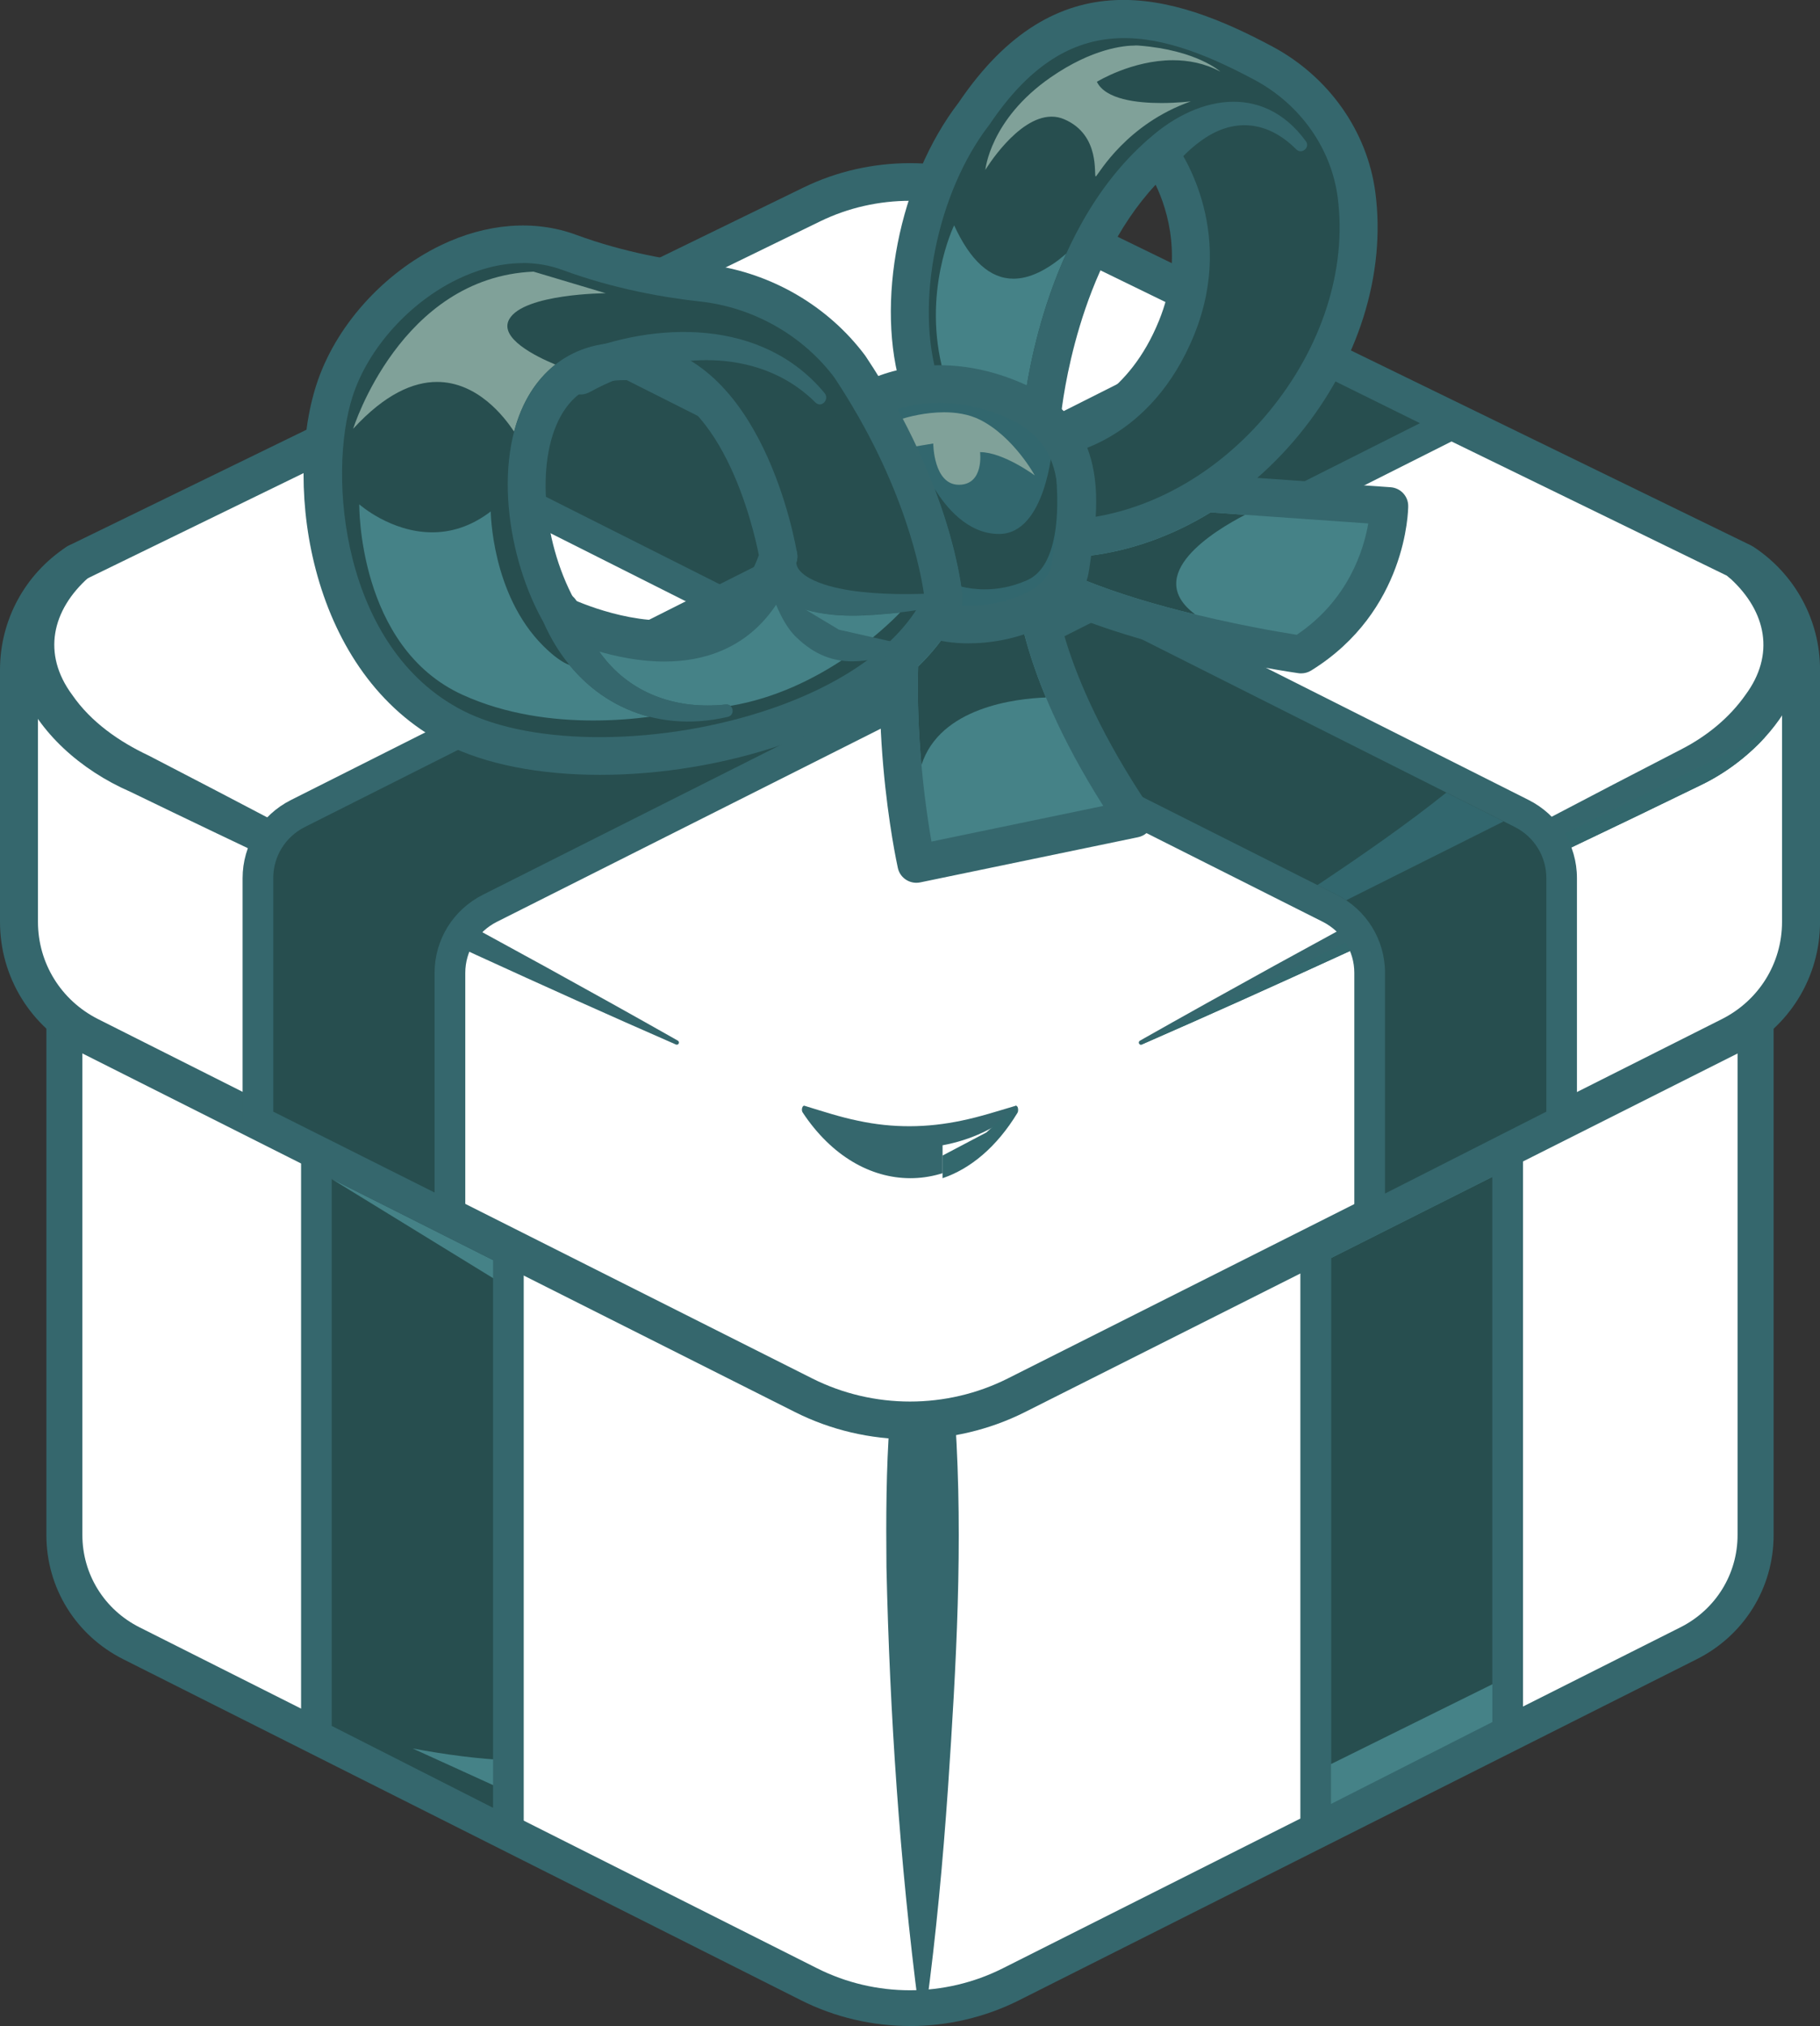 <?xml version="1.0" encoding="UTF-8"?><svg id="Capa_1" xmlns="http://www.w3.org/2000/svg" xmlns:xlink="http://www.w3.org/1999/xlink" viewBox="0 0 361 401.73"><rect x="0" y="0" width="361" height="401.73" fill="#333333" stroke="none"/><defs><style>.cls-1{fill:#fff;}.cls-2{clip-path:url(#clippath-2);}.cls-3{clip-path:url(#clippath-1);}.cls-4{fill:#33686d;}.cls-5{fill:#458287;}.cls-6{clip-path:url(#clippath);}.cls-7{fill:none;}.cls-8{fill:#80a199;}.cls-9{fill:#274e4f;}.cls-10{fill:#32676e;}.cls-11{fill:#35676d;}</style><clipPath id="clippath"><rect class="cls-7" x="0" width="361" height="401.73"/></clipPath><clipPath id="clippath-1"><rect class="cls-7" x="0" width="361" height="401.73"/></clipPath><clipPath id="clippath-2"><rect class="cls-7" x="0" width="361" height="401.73"/></clipPath></defs><g class="cls-6"><path class="cls-1" d="M348.23,185.53v118.85c0,9.07-5.14,17.37-13.3,21.46l-134.39,67.61c-12.6,6.34-27.48,6.34-40.07,0L26.07,325.84c-8.16-4.1-13.29-12.39-13.29-21.46v-118.85c0-8.13,4.11-15.72,10.95-20.2L162.03,97.94c11.65-5.67,25.29-5.67,36.94,0l138.3,67.38c6.84,4.48,10.96,12.07,10.96,20.2"/><path class="cls-1" d="M20.63,211.04v92.83s-.34,12.04,14.46,17.42l11.36,4.92c.17,.07,.34,.11,.51,.11,1.02,0,1.68-1.35,.76-2.12-7.09-5.93-16.42-15.33-16.42-23.74v-84.05l-10.67-5.37Z"/><path class="cls-11" d="M25.51,168.39c-5.74,3.85-9.17,10.24-9.17,17.13v118.85c0,7.77,4.35,14.79,11.34,18.3l134.4,67.61c11.53,5.81,25.3,5.81,36.83,0l134.4-67.61c6.99-3.51,11.34-10.53,11.34-18.3v-118.85c0-6.88-3.42-13.27-9.17-17.13L197.4,101.13c-10.58-5.15-23.22-5.15-33.79,0L25.51,168.39Zm154.99,233.33c-7.44,0-14.87-1.7-21.65-5.12L24.45,329c-9.41-4.73-15.25-14.16-15.25-24.62v-118.85c0-9.35,4.7-18.01,12.56-23.17,.13-.08,.26-.16,.4-.22L160.45,94.77c12.55-6.11,27.54-6.11,40.09,0l138.31,67.37c.14,.06,.27,.14,.4,.22,7.86,5.16,12.55,13.82,12.55,23.17v118.85c0,10.46-5.85,19.9-15.26,24.62l-134.39,67.61c-6.78,3.41-14.21,5.12-21.65,5.12"/></g><polygon class="cls-5" points="299.05 216.22 299.05 343.3 260.97 362.62 260.97 235.01 299.05 216.22"/><g class="cls-3"><path class="cls-1" d="M340.83,210.8l-38.74,19.49v100.67l29.57-14.63s9.17-4.35,9.17-24.07v-81.46Zm-82.9,41.71l-54.62,27.48c-4.87,2.45-10.07,4.07-15.37,4.84v85.61l-.99,17.45,70.98-35.1v-100.28Z"/></g><polygon class="cls-9" points="296.01 233.35 264 249.45 264 349.79 296.01 333.96 296.01 233.35"/><polygon class="cls-9" points="62.76 216.98 62.76 344.06 100.85 363.39 100.85 235.78 62.76 216.98"/><g class="cls-2"><path class="cls-1" d="M100.85,251.39v3.92l56.8,34.88c-.47,43.31-20.57,58.98-51.79,58.98-1.64,0-3.31-.04-5.01-.13v6.3l71.52,32.56v-103.17c-5.05-.81-10.01-2.39-14.67-4.74l-56.84-28.6Z"/><path class="cls-5" d="M65.6,233.66l35.24,21.64v-3.92l-35.24-17.73Zm16.2,113.01l19.04,8.67v-6.29c-6-.3-12.36-1.11-19.04-2.37"/><path class="cls-11" d="M264.01,236.88v120.81l32-16.24v-120.37l-32,15.8Zm-3.04,128.75c-.55,0-1.1-.15-1.59-.45-.9-.55-1.45-1.52-1.45-2.57v-127.6c0-1.14,.65-2.19,1.69-2.7l38.08-18.8c.94-.47,2.05-.42,2.95,.14,.9,.55,1.44,1.52,1.44,2.56v127.09c0,1.13-.64,2.16-1.66,2.68l-38.08,19.32c-.43,.22-.91,.33-1.38,.33"/><path class="cls-11" d="M65.8,342.22l32,16.24v-120.81l-32-15.8v120.37Zm35.04,24.18c-.47,0-.95-.11-1.39-.33l-38.08-19.32c-1.01-.52-1.65-1.55-1.65-2.68v-127.09c0-1.04,.55-2.01,1.44-2.56,.9-.55,2.01-.6,2.95-.14l38.08,18.8c1.03,.51,1.69,1.56,1.69,2.7v127.6c0,1.05-.55,2.02-1.46,2.57-.48,.29-1.03,.45-1.58,.45"/><path class="cls-1" d="M357.24,132.81v49.97c0,9.56-5.42,18.3-14.02,22.62l-141.61,71.24c-13.27,6.68-28.95,6.68-42.22,0L17.77,205.41c-8.59-4.32-14-13.06-14-22.62v-49.97c0-8.57,4.33-16.57,11.54-21.29L161.04,40.53c12.27-5.98,26.65-5.98,38.93,0l145.73,70.99c7.2,4.72,11.54,12.72,11.54,21.29"/><path class="cls-1" d="M12.78,154.33v42.55c2.28,2.11,5.09,3.89,8.33,5.19l6.04,2.45v-42.43l-14.37-7.77Z"/><path class="cls-11" d="M17.19,114.77c-6.06,4.06-9.66,10.79-9.66,18.05v49.97c0,8.19,4.58,15.58,11.94,19.29l141.63,71.24c12.15,6.11,26.66,6.11,38.81,0l141.61-71.24c7.37-3.71,11.95-11.09,11.95-19.29v-49.97c0-7.26-3.61-13.99-9.66-18.05L198.31,43.88c-11.14-5.42-24.46-5.42-35.61,0L17.19,114.77Zm163.31,170.61c-7.83,0-15.67-1.8-22.81-5.39L16.07,208.74c-9.91-4.99-16.07-14.93-16.07-25.95v-49.97c0-9.86,4.94-18.98,13.23-24.41,.14-.09,.27-.17,.42-.24L159.38,37.18c13.23-6.44,29.02-6.44,42.25,0l145.73,70.99c.14,.07,.28,.15,.42,.24,8.28,5.44,13.23,14.56,13.23,24.41v49.97c0,11.03-6.16,20.97-16.07,25.95l-141.61,71.24c-7.14,3.59-14.97,5.39-22.81,5.39"/><path class="cls-11" d="M201.81,220.57c-11.41,17.47-31.17,17.32-42.61,0-.33-.5-.04-1.47,.39-1.31,3.71,1.14,7.18,2.27,10.63,2.97,6.91,1.48,13.65,1.42,20.56-.04,3.46-.71,6.92-1.82,10.63-2.92,.42-.16,.73,.82,.4,1.31"/><path class="cls-11" d="M17.56,114.51c-7.26,6.47-9.26,15.14-3.24,23.27,3.72,5.39,9.28,9.26,15.18,12.04,35.29,18.26,70.36,36.95,104.95,56.52,.21,.12,.28,.38,.17,.59-.11,.19-.36,.27-.55,.18-13.26-5.79-26.45-11.73-39.59-17.75-22.98-10.57-45.87-21.33-68.62-32.36-19.89-8.63-33.14-30.33-14.13-47.4,.43-.36,.83-.7,1.33-1.06,4.1-2.8,8.34,2.87,4.51,5.98"/><path class="cls-11" d="M347.49,108.53c3.4,2.58,6.13,5.78,8.08,9.59,7.97,15.24-4.73,31.21-18.44,37.69-23.55,11.48-47.26,22.6-71.06,33.56-13.14,6.03-26.33,11.96-39.58,17.75-.22,.09-.48,0-.57-.22-.09-.2,0-.44,.18-.55,35.38-20,71.23-39.14,107.36-57.76,5.02-2.57,9.53-6.21,12.76-10.81,5.91-7.98,4.12-16.48-2.91-22.98-4.29-3.1-.22-9.1,4.18-6.27"/><path class="cls-9" d="M309.75,222.27v-48.16c0-5.41-3.07-10.37-7.94-12.82L110.58,65.09l-38.08,18.8,191.24,96.2c4.87,2.45,7.94,7.41,7.94,12.83v48.67l38.08-19.32Z"/><path class="cls-1" d="M350,146.3c-3.66,4-8.21,7.3-12.88,9.51-8.46,4.12-16.93,8.2-25.42,12.24,.71,1.9,1.09,3.96,1.09,6.07v38l28.51-14.59s8.69-6.4,8.69-15.28v-35.94Z"/><path class="cls-4" d="M350,144.26l-4.74,3.79-34.86,17.27c.51,.87,.94,1.78,1.3,2.72,8.49-4.04,16.96-8.11,25.42-12.24,4.67-2.2,9.22-5.5,12.88-9.51v-2.04Z"/><path class="cls-1" d="M267.78,188.58c-.57,.26-1.14,.52-1.7,.78-13.14,6.03-26.33,11.96-39.59,17.75-.06,.03-.11,.04-.17,.04-.09,0-.18-.03-.25-.08l-24.57,12.16h.02c.37,0,.6,.52,.3,.78-4.12,3.71-9.33,6.06-14.86,7.08v42.62s.44,2.48,4.38,2.48c1.97,0,4.81-.62,8.92-2.48l68.38-35.01v-41.8c0-1.52-.29-2.99-.86-4.34"/><path class="cls-4" d="M201.51,219.25h-.02l-5.85,5.3-8.69,4.58v4.49c5.52-1.86,10.73-6.16,14.86-12.95,.3-.49,.07-1.42-.3-1.42"/><path class="cls-4" d="M266.89,186.86l-40.83,20.21c.07,.05,.16,.08,.25,.08,.06,0,.11,0,.17-.04,13.26-5.79,26.45-11.73,39.58-17.75,.57-.27,1.14-.52,1.71-.78-.25-.6-.55-1.17-.89-1.72"/><path class="cls-9" d="M304.94,168.02l-32.6,16.14c1.53,2.61,2.36,5.6,2.36,8.76v38.69l32.01-16.39v-41.11c0-2.21-.63-4.31-1.77-6.09"/><path class="cls-1" d="M300.43,96.54c22.42,19.29,12.82,37.96-8.49,56.4l11.24,5.66c.58,.29,1.14,.61,1.68,.96l29.55-14.8s5.51-1.96,10.84-11.43c5.34-9.48-3.79-17.12-3.79-17.12l-41.05-19.68Z"/><path class="cls-10" d="M286.88,157.16c-7.65,6.13-16.42,12.24-25.57,18.34l3.79,1.9c.67,.34,1.3,.7,1.91,1.11l31.24-15.64-11.37-5.72Z"/><path class="cls-1" d="M255.51,179.34c-10.25,6.74-20.77,13.48-30.54,20.23l35.47-17.75-4.92-2.48Z"/><path class="cls-1" d="M174.64,44.24c-1.99,0-4.19,.43-6.54,1.56-1.93,.93-8.59,4.24-18.04,8.94,4.1,1.44,7.98,3.46,11.5,5.97,6.36-3.34,11.77-6.18,15.79-8.28,.35-2.53,.83-5.06,1.44-7.56-1.24-.38-2.64-.63-4.16-.63"/><path class="cls-9" d="M123.79,75.37c-5.39,0-9.46,2.31-12.11,6.89-1.21,2.11-2.11,4.66-2.69,7.48,6.78-3.94,13.57-7.89,20.16-11.7l-4.84-2.66c-.17,0-.35,0-.52,0"/><path class="cls-1" d="M60.42,99.47c-18.29,9.13-31.48,15.73-31.48,15.73,0,0-16.91,8-7.75,19.27,9.16,11.27,24.39,17.67,24.39,17.67,0,0-14.97-16.01-7.23-23.69,1.86-1.84,11.25-7.4,24.47-14.79-1.29-4.71-2.08-9.51-2.41-14.19"/><path class="cls-9" d="M89.24,241.36v-48.44c0-5.42,3.07-10.38,7.94-12.83l191.24-96.2-38.08-18.8L59.1,161.29c-4.87,2.45-7.94,7.41-7.94,12.83v48.16l38.08,19.09Z"/><path class="cls-11" d="M309.75,222.27h0ZM79.26,83.91l185.85,93.49c5.92,2.97,9.61,8.92,9.61,15.51v43.75l32-16.24v-46.31c0-4.3-2.41-8.19-6.27-10.14L110.56,68.46l-31.31,15.45Zm192.41,160.69c-.55,0-1.1-.15-1.59-.45-.9-.55-1.45-1.52-1.45-2.57v-48.68c0-4.3-2.41-8.18-6.27-10.13L71.12,86.58c-1.03-.52-1.67-1.56-1.67-2.7,0-1.14,.66-2.18,1.69-2.68l38.08-18.8c.86-.42,1.87-.42,2.72,.01l191.24,96.2c5.93,2.98,9.61,8.92,9.61,15.51v48.16c0,1.13-.64,2.16-1.65,2.68l-38.09,19.32c-.43,.22-.91,.33-1.38,.33"/><path class="cls-11" d="M54.2,220.42l32,16.04v-43.55c0-6.58,3.68-12.53,9.61-15.51l185.84-93.49-31.31-15.46L60.47,163.98c-3.87,1.95-6.27,5.83-6.27,10.14v46.3Zm35.04,23.96c-.47,0-.94-.11-1.37-.32l-38.08-19.09c-1.02-.52-1.67-1.55-1.67-2.69v-48.15c0-6.59,3.68-12.53,9.61-15.51L248.97,62.4c.86-.42,1.87-.43,2.72,0l38.08,18.8c1.03,.51,1.68,1.55,1.69,2.69,0,1.14-.65,2.18-1.67,2.7L98.56,182.78c-3.87,1.95-6.27,5.83-6.27,10.14v48.45c0,1.04-.55,2.02-1.45,2.57-.48,.29-1.03,.45-1.59,.45"/><path class="cls-5" d="M205.26,115.06s-.34,17.59,19.71,47.29l-43.21,8.97s-6.87-31.11-1.31-59.02l24.8,2.77Z"/><path class="cls-9" d="M202.85,124.42c-4,.15-11.89,.67-14.98,.88-1.6,2.4-3.52,4.7-5.76,6.88-.19,7.03,.14,13.75,.65,19.55,3.65-11.56,18.91-13.22,24.7-13.43-2.32-5.57-3.74-10.22-4.61-13.87"/><path class="cls-5" d="M221.42,96.54l54.13,3.79s-.06,18.69-17.49,29.45c0,0-38.64-5.45-56.43-17.49-17.79-12.04,19.8-15.75,19.8-15.75"/><path class="cls-9" d="M240.13,101.6c-7.51,4.61-15.71,7.57-24.05,8.6l-1.39,4.66c7.06,2.9,15.12,5.22,22.4,6.98-10.61-7.89,3.83-16.64,9.87-19.76l-6.83-.48Z"/><path class="cls-11" d="M200.64,106.3c.14,.3,.75,1.31,3.1,2.9,15.02,10.16,46.51,15.58,53.47,16.67,10.24-6.88,13.29-16.86,14.19-22.08l-49.92-3.5c-9.66,1-19.58,3.87-20.84,6.01m57.42,27.22c-.17,0-.35-.01-.53-.04-1.61-.23-39.71-5.73-58.02-18.11-5.09-3.43-7.18-7.08-6.21-10.84,2.13-8.31,20.12-10.96,27.75-11.71,.21-.02,.42-.03,.64,0l54.13,3.79c1.98,.14,3.51,1.77,3.5,3.74,0,.85-.29,20.89-19.26,32.61-.6,.37-1.29,.56-1.99,.56"/><path class="cls-9" d="M233.4,64.92c-7.87,19.46-23.21,21.58-23.21,21.58l-3.56-3.84s2.8-34.02,23.42-52.06c0,0,11.23,14.85,3.35,34.31m35.67-26.28c-1.47-11.11-8.48-20.74-18.42-26.07-20.2-10.84-40.09-15.76-57.45,9.97-10.6,13.72-15.98,37.1-10.68,53.85l30.61,30.34c33.05-2.41,60.05-36.86,55.94-68.1"/><path class="cls-5" d="M189.25,44.69s-6.52,13.31-2.06,29.38l16.31,3.43c.93-5.94,3.12-16.5,8-27.23-3.85,3.36-7.34,4.99-10.48,4.99-4.68,0-8.57-3.62-11.76-10.57"/><path class="cls-9" d="M251.3,23.64l-9.12,.69c-3.48,1.18-6.31,4.23-7.77,6.09,3.01,5.05,9.4,18.82,2.49,35.88-6.06,14.98-16.25,20.66-21.97,22.75l1.44,10.1c26.74-3.03,45.7-33.22,46.93-52.23,1.22-19.01-11.99-23.29-11.99-23.29"/><path class="cls-11" d="M213.12,110.47c-1.95,0-3.61-1.49-3.75-3.46-.15-2.05,1.4-3.84,3.48-4,14.39-1.05,28.58-8.87,38.92-21.46,10.49-12.76,15.43-28.23,13.56-42.44-1.28-9.72-7.44-18.42-16.47-23.26-20.55-11.02-37.35-13.75-52.53,8.76-.04,.06-.09,.13-.14,.19-10.36,13.42-14.79,35.59-10.09,50.46,.63,1.97-.48,4.07-2.46,4.68-1.98,.62-4.1-.48-4.72-2.45-5.43-17.19-.61-41.74,11.22-57.14,19.46-28.76,42.42-21.74,62.31-11.09,11.15,5.99,18.75,16.77,20.35,28.87,2.14,16.24-3.39,33.78-15.18,48.13-11.65,14.17-27.76,22.99-44.21,24.19-.09,0-.19,0-.28,0"/><path class="cls-11" d="M229.22,36.63c-15.34,16.44-18.47,42.82-18.8,46.02,2.92-.71,13.47-4.24,19.49-19.12,4.81-11.88,1.77-21.77-.69-26.9m-19.03,53.61c-1.85,0-3.46-1.35-3.72-3.22-.03-.21-.04-.42-.04-.63-.04,0-.06,0-.1,0-2.07-.17-3.61-1.97-3.45-4.02,.12-1.45,3.17-35.74,24.67-54.56,.78-.69,1.83-1.02,2.87-.91,1.04,.11,2,.64,2.63,1.47,.51,.68,12.4,16.78,3.84,37.95-8.59,21.23-25.46,23.79-26.18,23.89-.17,.02-.35,.04-.52,.04"/><path class="cls-11" d="M227.2,28.16c9.57-9.08,23.14-12.04,31.81-.17,.91,1.23-.78,2.69-1.88,1.64-5.76-5.78-12.7-6.42-19.2-1.49-1.67,1.24-3.22,2.7-4.56,4.3-.17,.21-.4,.48-.47,.61-1.08,1.79-3.42,2.36-5.22,1.29-2.26-1.3-2.45-4.53-.47-6.18"/><path class="cls-11" d="M181.76,175.04c-1.73,0-3.29-1.19-3.67-2.94-.29-1.3-6.98-32.2-1.32-60.54,.4-2.02,2.39-3.33,4.42-2.94,2.04,.4,3.37,2.36,2.97,4.39-4.26,21.38-.96,44.99,.6,53.86l34.07-7.07c-17.45-27.56-17.35-44.09-17.33-44.82,.04-2.06,1.76-3.69,3.84-3.66,2.07,.04,3.72,1.73,3.69,3.79,0,.31,.19,17.17,19.08,45.16,.7,1.03,.83,2.34,.36,3.48s-1.49,1.99-2.72,2.25l-43.21,8.96c-.26,.05-.52,.08-.78,.08"/><path class="cls-10" d="M172.73,79.33s11.79-7.13,28.32,0c16.52,7.13,12.57,23.44,11.27,33.08-1.29,9.64-18.26,13.45-27.28,10.37l-12.31-43.45Z"/><path class="cls-8" d="M187.26,81.75c-3.72,0-7.09,.91-8.4,1.31,.65,1.9,1.27,3.77,1.85,5.61l4.4-.73s.04,8.18,5.08,8.18,4.21-6.47,4.21-6.47c4.6,0,10.85,4.62,10.85,4.62,0,0-4.17-7.66-10.85-11.03-2.23-1.12-4.76-1.49-7.15-1.49"/><path class="cls-9" d="M208.74,88.6s-1.29,17.28-10.58,17.28c-6.29,0-10.63-5.45-12.78-8.97,3.47,9.12,4.81,16.04,5.3,19.4,1.28,.31,2.85,.55,4.65,.55,2.45,0,5.31-.45,8.39-1.81,9.23-4.08,5.04-26.46,5.04-26.46"/><path class="cls-9" d="M111.28,121.89c-11.11-19.08-10.26-51.92,14.33-50.19,22.79,1.61,28.78,38.66,28.78,38.66-9.3,28.17-43.11,11.53-43.11,11.53m57.32-49.16s-.21-.29-.61-.79c-7.02-8.91-17.39-14.61-28.72-15.85-6.97-.77-16.57-2.42-26.31-6.02-18.72-6.91-40.8,9.35-46.6,27.4-5.81,18.06-1.68,53.64,23.63,66.71,25.31,13.06,84.3,3.33,97.21-25.36,0,0-1.55-20.49-18.59-46.09"/><path class="cls-8" d="M105.82,53.86c-26.42,1.14-35.77,31.16-35.77,31.16,6.35-6.92,11.95-9.29,16.63-9.29,8.02,0,13.37,6.92,15.29,9.87,.74-2.85,1.84-5.5,3.33-7.87,1.16-1.83,2.74-3.77,4.86-5.44-3.89-1.62-11.31-5.27-9.13-9.03,2.92-5.04,19.11-5.12,19.11-5.12l-14.32-4.28Z"/><path class="cls-9" d="M133.01,69.56c18.73,7.24,24.38,36.05,25.05,39.86,.06,.24,.09,.5,.1,.78,.02,.45-.04,.91-.18,1.34,0,.01,0,.03-.01,.04-.02,.35,.11,.7,.31,1.08,.4,.68,1.24,1.42,2.34,2.01,2.2,1.23,5.11,1.95,8.03,2.41,3.16,.48,6.39,.68,9.63,.73,5.28-2.03,.64-8.6-5.53-22.82-6.8-15.66-14.37-20.57-14.77-20.97l-10.28-3.89-14.67-.55Z"/><path class="cls-11" d="M103.71,52.17c-5.02,0-9.56,1.56-12.92,3.18-9.61,4.63-17.8,13.76-20.85,23.25-5.06,15.7-2.1,49.93,21.77,62.25,14.02,7.24,39.89,7.06,61.5-.41,14.88-5.15,25.53-13.03,30.11-22.26-.55-4.16-3.63-21.96-17.83-43.33-.07-.09-.23-.31-.48-.63-6.34-8.05-15.88-13.31-26.16-14.44-6.7-.73-16.87-2.41-27.22-6.23-2.7-1-5.38-1.4-7.93-1.4m15.34,101.49c-11.91,0-22.83-2.06-30.82-6.18-26.71-13.78-32.02-50.82-25.47-71.15,3.71-11.52,13.18-22.13,24.73-27.7,9.05-4.36,18.56-5.09,26.77-2.06,9.62,3.55,19.13,5.12,25.41,5.81,12.29,1.34,23.69,7.63,31.27,17.26,.47,.59,.7,.92,.7,.92,.02,.04,.06,.08,.08,.11,17.38,26.12,19.13,47,19.21,47.87,.04,.62-.06,1.24-.32,1.8-5.18,11.52-17.58,21.16-34.93,27.16-11.88,4.1-24.75,6.16-36.64,6.16"/><path class="cls-11" d="M113.96,119c3.69,1.59,16.7,6.56,26.51,2.46,4.68-1.95,7.98-5.68,10.05-11.38-1.06-5.37-7.42-33.4-25.17-34.65-6.16-.44-10.76,1.67-13.65,6.27-5.43,8.6-4.37,25.1,2.27,37.31m17.81,11.5c-11.29,0-21.59-4.99-22.17-5.27-.67-.33-1.22-.84-1.59-1.48-7.49-12.87-10.56-33.61-2.72-46.03,3.09-4.89,9.17-10.56,20.57-9.75,25.49,1.8,31.97,40.17,32.24,41.8,.09,.59,.04,1.19-.14,1.75-2.72,8.28-7.65,13.94-14.61,16.84-3.74,1.56-7.72,2.14-11.59,2.14"/><path class="cls-11" d="M113.83,70.38c16.1-6.76,37.36-7.33,49.71,7.54,1.04,1.24-.55,3.03-1.75,1.93-9.05-9.04-22.27-10.05-33.71-6.62-3.77,1.08-7.54,2.55-11,4.46-4.74,2.59-8.1-4.94-3.25-7.31"/><path class="cls-11" d="M114.88,120.81c3.93,13.32,15.2,20.38,29.07,18.88,1.54-.15,1.93,2.12,.4,2.46-14.87,3.45-28.38-2.94-35.41-16.39-.48-.92-.91-1.79-1.27-2.8-1.02-2.11-.17-4.67,2.12-5.46,2.33-.86,4.94,.85,5.09,3.3"/><path class="cls-11" d="M158.02,111.37c.04-.18,.04-.18,.03-.18,0,0,0,0,0,0-.19,.49-.05,.94,.23,1.46,.39,.68,1.24,1.42,2.33,2.02,2.21,1.22,5.11,1.94,8.03,2.4,6.01,.91,12.28,.82,18.39,.52,.7-.04,1.3,.49,1.34,1.18,.03,.63-.42,1.18-1.03,1.29-3.12,.57-6.25,1.08-9.43,1.45-6.72,.64-13.21,1.19-19.93-1.19-4.28-1.46-8.36-5.94-7.21-10.95,1.49-4.71,8.44-2.79,7.26,2"/><path class="cls-11" d="M192.15,127.57c-2.98,0-5.86-.41-8.34-1.25-1.96-.68-3.01-2.8-2.34-4.75,.68-1.95,2.82-2.99,4.79-2.31,5.17,1.76,13.41,.72,18.38-2.32,2.37-1.45,3.69-3.14,3.94-5.02,.11-.79,.23-1.63,.36-2.51,1.72-11.62,2.2-21.64-9.4-26.66-14.38-6.21-24.45-.47-24.88-.22-1.78,1.05-4.09,.47-5.16-1.29-1.06-1.75-.51-4.03,1.26-5.1,.55-.33,13.67-8.05,31.78-.24,17.83,7.7,15.34,24.53,13.85,34.59-.13,.84-.24,1.65-.35,2.41-.55,4.15-3.13,7.73-7.45,10.38-4.52,2.77-10.68,4.28-16.45,4.28"/><path class="cls-5" d="M71.26,100s-.34,28.29,20.49,37.77c8.66,3.94,17.98,5.09,25.91,5.09,4.22,0,8.04-.32,11.17-.73-6.18-1.59-11.65-5.1-15.88-10.27-1.33-.48-3.02-1.63-5.16-3.75-10.33-10.25-10.45-26.7-10.45-26.7-4.02,3.08-8,4.14-11.61,4.14-8.23,0-14.46-5.54-14.46-5.54m83.48,18.58c-2.8,4.52-6.61,7.8-11.37,9.78-3.74,1.56-7.72,2.14-11.59,2.14-4.89,0-9.59-.93-13.4-2.01,4.78,7.34,12.64,11.4,21.96,11.4,1.19,0,2.39-.06,3.63-.2,.04,0,.09,0,.14,0,.3,0,.55,.1,.75,.26,17.86-3,30.83-15.55,33.68-18.52-.21,.03-.41,.05-.62,.08-2.98,.28-5.91,.55-8.85,.55-3.67,0-7.34-.42-11.08-1.74-1.13-.39-2.24-.98-3.25-1.73"/><path class="cls-11" d="M152.84,116.81l-11.17,7.36-23.82,2.13s.01,.74-.1,1.72c.2,.35,.4,.7,.62,1.03,3.81,1.14,8.51,2.12,13.39,2.12,3.87,0,7.85-.61,11.59-2.25,4.76-2.08,8.57-5.52,11.37-10.26-.69-.55-1.33-1.17-1.89-1.86"/><path class="cls-11" d="M117.76,127.5c-.23,1.86-.98,4.63-3.38,4.63-.42,0-.9-.09-1.44-.28,4.23,5.17,9.7,8.69,15.88,10.27,5.14-.67,8.4-1.54,8.4-1.54,2.62,0,5.17-.23,7.63-.64-.2-.16-.45-.26-.75-.26-.05,0-.09,0-.14,0-1.23,.14-2.44,.2-3.62,.2-9.33,0-17.18-4.06-21.97-11.4-.21-.32-.41-.65-.61-.99"/><path class="cls-11" d="M152.91,116.77l-.06,.11c.56,1.78,1.2,3.41,1.89,4.81,1.01,2.05,2.12,3.66,3.25,4.7,3.74,3.61,7.41,4.74,11.09,4.74,2.92,0,5.86-.73,8.84-1.49,.21-.06,.42-.13,.62-.2,.39-1.1,.59-1.71,.59-1.71l-12.72-2.87-13.49-8.1Z"/><path class="cls-8" d="M225.17,9.03c-2.2,0-8.5,.57-16.81,6.34-12.01,8.33-12.91,18.31-12.91,18.31,0,0,6.35-10.55,13.13-10.55,.83,0,1.66,.15,2.49,.51,7.35,3.13,5.81,11.35,6.27,11.35,.01,0,.04-.01,.06-.04,.65-.64,6.12-10.37,18.81-14.85,0,0-2.59,.33-5.87,.33-4.8,0-11.08-.71-12.77-4.21,0,0,6.93-4.28,15.08-4.28,3.07,0,6.3,.6,9.41,2.26,0,0-4.68-4.25-16.04-5.15,0,0-.29-.04-.84-.04"/><path class="cls-11" d="M182.22,398.2c-3.77-29.1-5.73-58.25-6.39-87.42-.09-9.71-.07-19.42,.65-29.14,.15-2.06,3.18-3.66,6.77-3.58,3.39,.09,6.06,1.66,6.22,3.58,1.59,24.28,.21,48.57-1.43,72.84-1.01,14.59-2.36,29.14-4.32,43.71-.03,.24-.39,.42-.8,.4-.37-.01-.66-.19-.69-.4"/></g></svg>